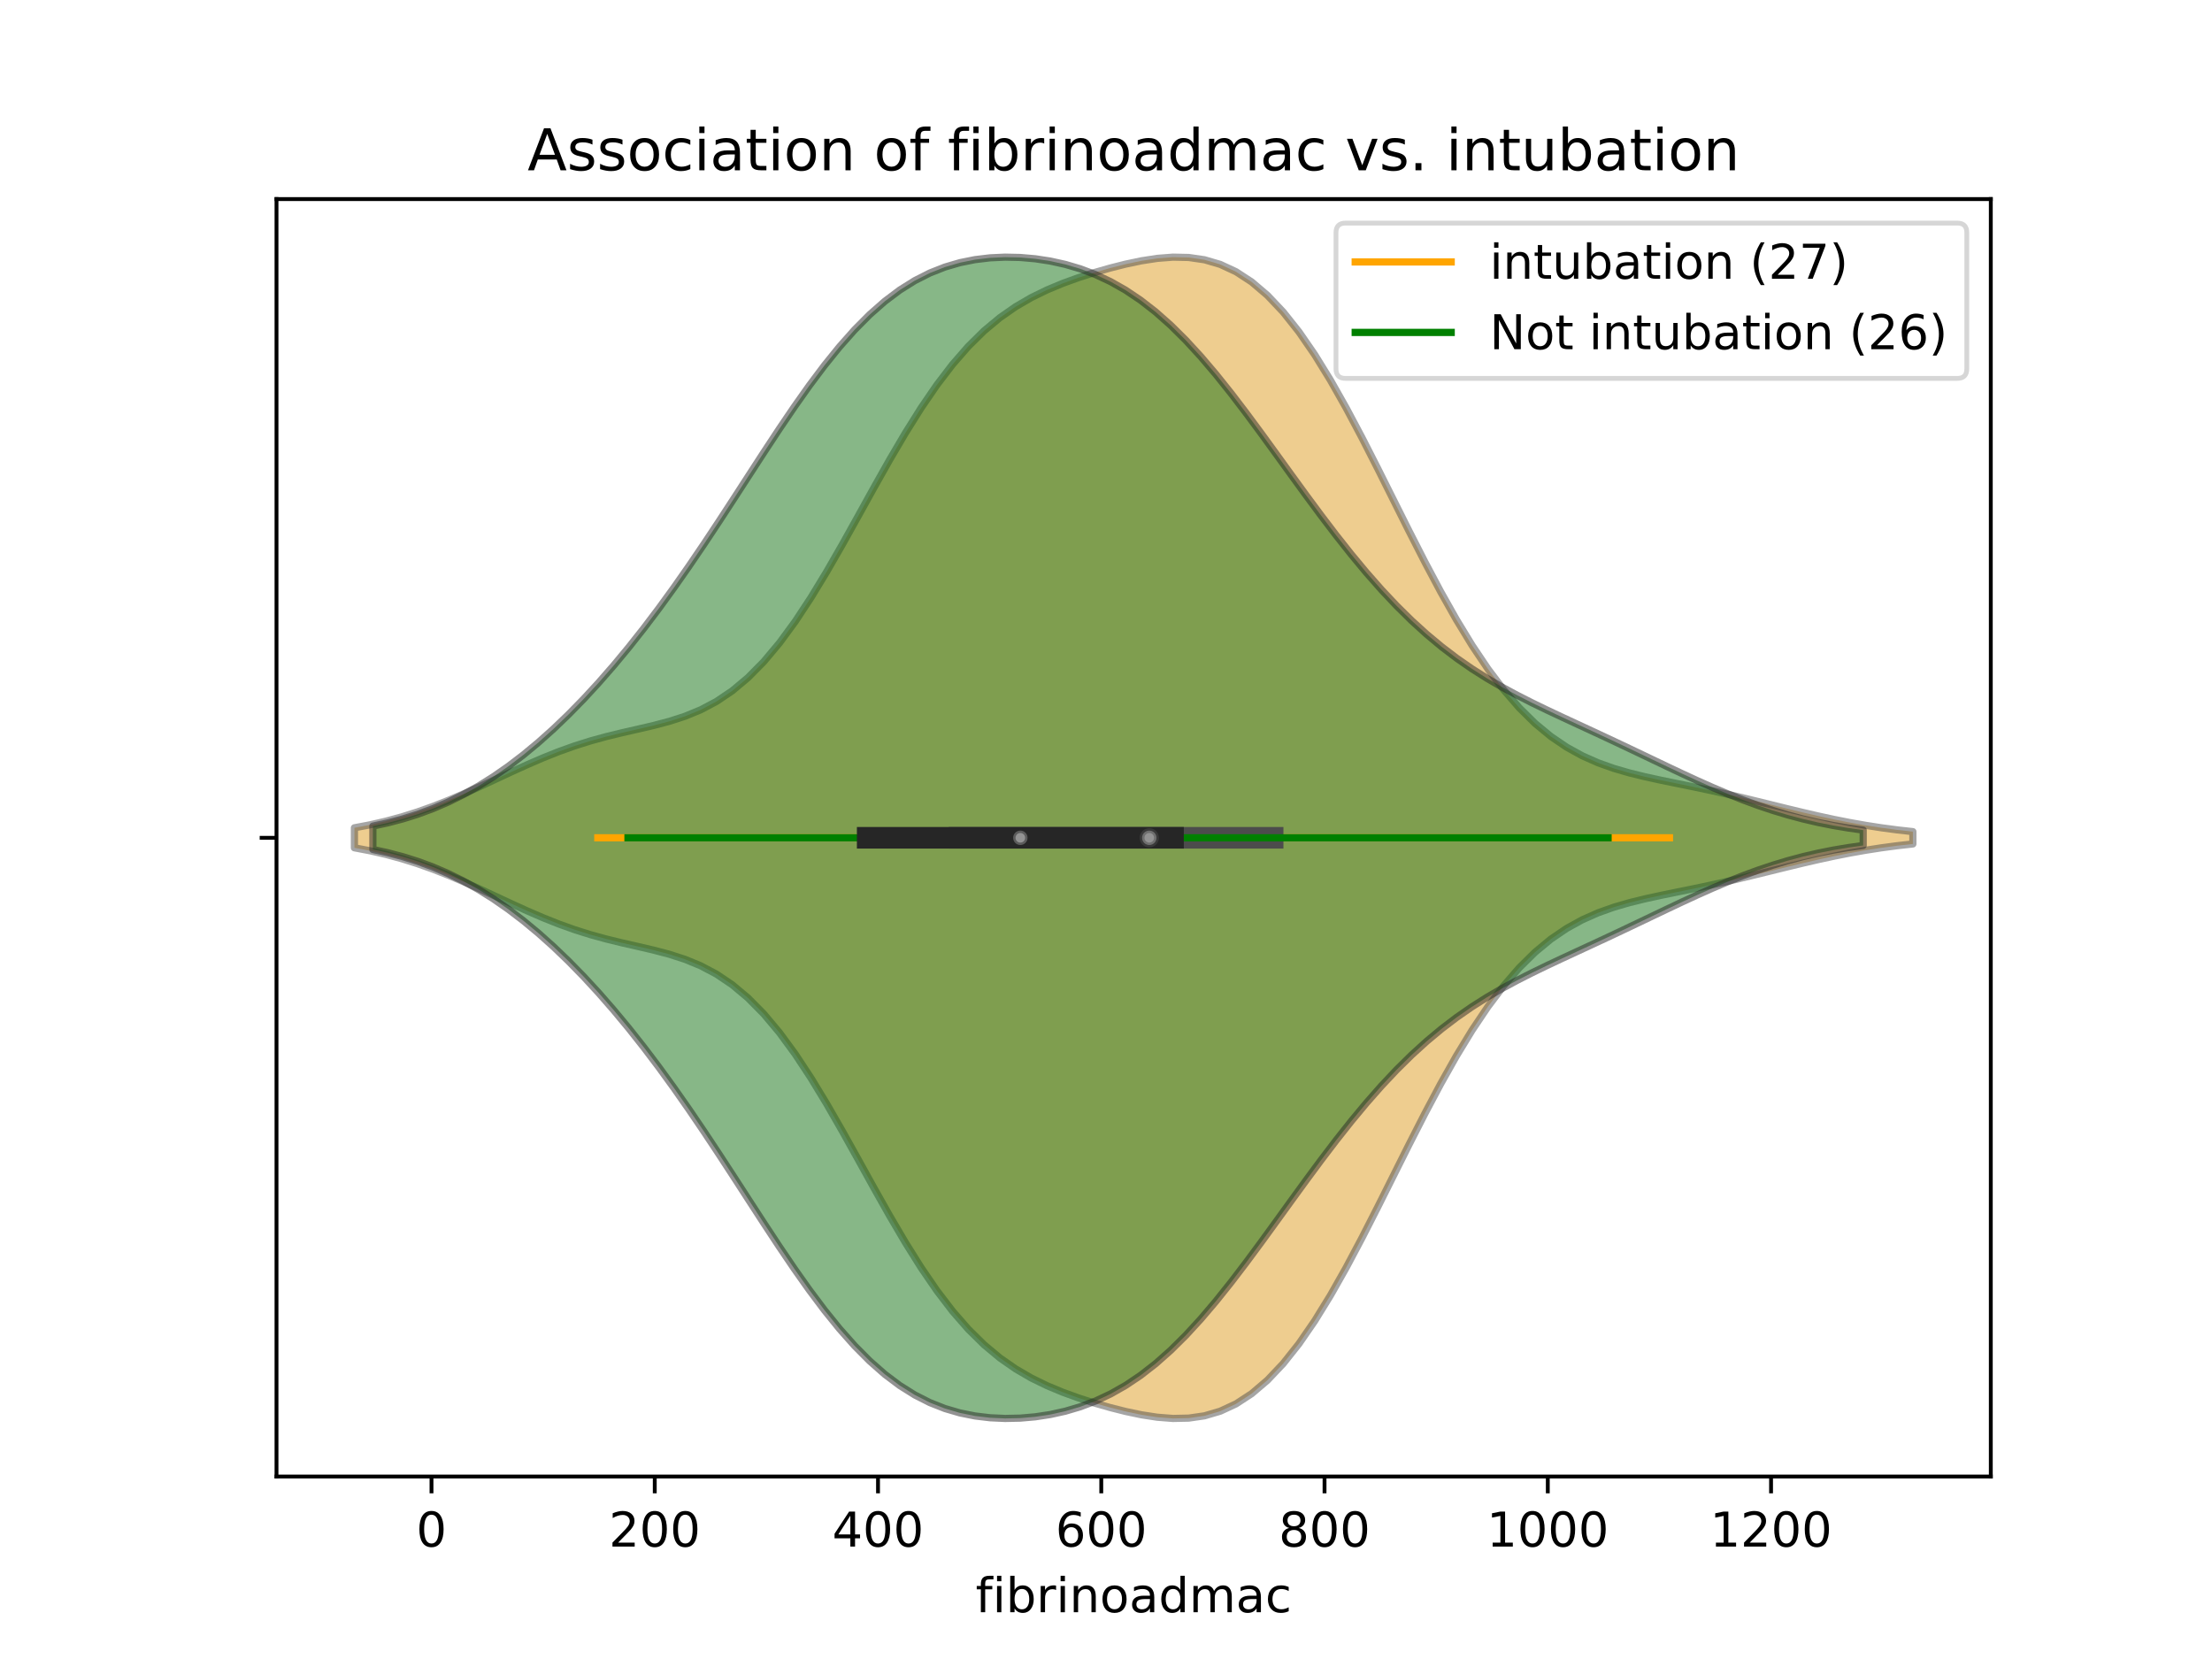 <?xml version="1.0" encoding="utf-8" standalone="no"?>
<!DOCTYPE svg PUBLIC "-//W3C//DTD SVG 1.1//EN"
  "http://www.w3.org/Graphics/SVG/1.1/DTD/svg11.dtd">
<!-- Created with matplotlib (https://matplotlib.org/) -->
<svg height="345.6pt" version="1.1" viewBox="0 0 460.8 345.6" width="460.8pt" xmlns="http://www.w3.org/2000/svg" xmlns:xlink="http://www.w3.org/1999/xlink">
 <defs>
  <style type="text/css">
*{stroke-linecap:butt;stroke-linejoin:round;}
  </style>
 </defs>
 <g id="figure_1">
  <g id="patch_1">
   <path d="M 0 345.6 
L 460.8 345.6 
L 460.8 0 
L 0 0 
z
" style="fill:#ffffff;"/>
  </g>
  <g id="axes_1">
   <g id="patch_2">
    <path d="M 57.6 307.584 
L 414.72 307.584 
L 414.72 41.472 
L 57.6 41.472 
z
" style="fill:#ffffff;"/>
   </g>
   <g id="PolyCollection_1">
    <defs>
     <path d="M 73.833 -168.987 
L 73.833 -173.157 
L 77.112 -173.781 
L 80.391 -174.534 
L 83.671 -175.425 
L 86.95 -176.456 
L 90.229 -177.624 
L 93.509 -178.917 
L 96.788 -180.317 
L 100.067 -181.795 
L 103.347 -183.317 
L 106.626 -184.844 
L 109.905 -186.334 
L 113.185 -187.748 
L 116.464 -189.053 
L 119.743 -190.226 
L 123.023 -191.258 
L 126.302 -192.158 
L 129.581 -192.957 
L 132.861 -193.704 
L 136.14 -194.467 
L 139.42 -195.33 
L 142.699 -196.387 
L 145.978 -197.738 
L 149.258 -199.476 
L 152.537 -201.685 
L 155.816 -204.431 
L 159.096 -207.752 
L 162.375 -211.659 
L 165.654 -216.127 
L 168.934 -221.103 
L 172.213 -226.498 
L 175.492 -232.201 
L 178.772 -238.082 
L 182.051 -244 
L 185.33 -249.814 
L 188.61 -255.392 
L 191.889 -260.62 
L 195.168 -265.407 
L 198.448 -269.694 
L 201.727 -273.451 
L 205.006 -276.682 
L 208.286 -279.415 
L 211.565 -281.702 
L 214.844 -283.61 
L 218.124 -285.211 
L 221.403 -286.576 
L 224.682 -287.763 
L 227.962 -288.816 
L 231.241 -289.757 
L 234.52 -290.584 
L 237.8 -291.273 
L 241.079 -291.777 
L 244.358 -292.032 
L 247.638 -291.962 
L 250.917 -291.485 
L 254.196 -290.522 
L 257.476 -288.999 
L 260.755 -286.86 
L 264.034 -284.065 
L 267.314 -280.599 
L 270.593 -276.472 
L 273.872 -271.72 
L 277.152 -266.405 
L 280.431 -260.613 
L 283.71 -254.447 
L 286.99 -248.026 
L 290.269 -241.478 
L 293.548 -234.933 
L 296.828 -228.518 
L 300.107 -222.351 
L 303.386 -216.534 
L 306.666 -211.153 
L 309.945 -206.271 
L 313.224 -201.928 
L 316.504 -198.142 
L 319.783 -194.905 
L 323.062 -192.193 
L 326.342 -189.961 
L 329.621 -188.151 
L 332.9 -186.698 
L 336.18 -185.531 
L 339.459 -184.579 
L 342.739 -183.776 
L 346.018 -183.062 
L 349.297 -182.39 
L 352.577 -181.722 
L 355.856 -181.033 
L 359.135 -180.311 
L 362.415 -179.552 
L 365.694 -178.764 
L 368.973 -177.959 
L 372.253 -177.152 
L 375.532 -176.361 
L 378.811 -175.604 
L 382.091 -174.895 
L 385.37 -174.246 
L 388.649 -173.666 
L 391.929 -173.157 
L 395.208 -172.721 
L 398.487 -172.355 
L 398.487 -169.789 
L 398.487 -169.789 
L 395.208 -169.423 
L 391.929 -168.987 
L 388.649 -168.478 
L 385.37 -167.898 
L 382.091 -167.249 
L 378.811 -166.54 
L 375.532 -165.783 
L 372.253 -164.992 
L 368.973 -164.185 
L 365.694 -163.38 
L 362.415 -162.592 
L 359.135 -161.833 
L 355.856 -161.111 
L 352.577 -160.422 
L 349.297 -159.754 
L 346.018 -159.082 
L 342.739 -158.368 
L 339.459 -157.565 
L 336.18 -156.613 
L 332.9 -155.446 
L 329.621 -153.993 
L 326.342 -152.183 
L 323.062 -149.951 
L 319.783 -147.239 
L 316.504 -144.002 
L 313.224 -140.216 
L 309.945 -135.873 
L 306.666 -130.991 
L 303.386 -125.61 
L 300.107 -119.793 
L 296.828 -113.626 
L 293.548 -107.211 
L 290.269 -100.666 
L 286.99 -94.118 
L 283.71 -87.697 
L 280.431 -81.531 
L 277.152 -75.739 
L 273.872 -70.424 
L 270.593 -65.672 
L 267.314 -61.545 
L 264.034 -58.079 
L 260.755 -55.284 
L 257.476 -53.145 
L 254.196 -51.622 
L 250.917 -50.659 
L 247.638 -50.182 
L 244.358 -50.112 
L 241.079 -50.367 
L 237.8 -50.871 
L 234.52 -51.56 
L 231.241 -52.387 
L 227.962 -53.328 
L 224.682 -54.381 
L 221.403 -55.568 
L 218.124 -56.933 
L 214.844 -58.534 
L 211.565 -60.442 
L 208.286 -62.729 
L 205.006 -65.462 
L 201.727 -68.693 
L 198.448 -72.45 
L 195.168 -76.737 
L 191.889 -81.524 
L 188.61 -86.752 
L 185.33 -92.33 
L 182.051 -98.144 
L 178.772 -104.062 
L 175.492 -109.943 
L 172.213 -115.646 
L 168.934 -121.041 
L 165.654 -126.017 
L 162.375 -130.485 
L 159.096 -134.392 
L 155.816 -137.713 
L 152.537 -140.459 
L 149.258 -142.668 
L 145.978 -144.406 
L 142.699 -145.757 
L 139.42 -146.814 
L 136.14 -147.677 
L 132.861 -148.44 
L 129.581 -149.187 
L 126.302 -149.986 
L 123.023 -150.886 
L 119.743 -151.918 
L 116.464 -153.091 
L 113.185 -154.396 
L 109.905 -155.81 
L 106.626 -157.3 
L 103.347 -158.827 
L 100.067 -160.349 
L 96.788 -161.827 
L 93.509 -163.227 
L 90.229 -164.52 
L 86.95 -165.688 
L 83.671 -166.719 
L 80.391 -167.61 
L 77.112 -168.363 
L 73.833 -168.987 
z
" id="m6872b23b96" style="stroke:#4c4c4c;stroke-opacity:0.5;stroke-width:1.5;"/>
    </defs>
    <g clip-path="url(#p301fb7a5ac)">
     <use style="fill:#df9c20;fill-opacity:0.5;stroke:#4c4c4c;stroke-opacity:0.5;stroke-width:1.5;" x="0" xlink:href="#m6872b23b96" y="345.6"/>
    </g>
   </g>
   <g id="PolyCollection_2">
    <defs>
     <path d="M 77.674 -168.64 
L 77.674 -173.504 
L 80.81 -174.187 
L 83.946 -175.014 
L 87.082 -176.001 
L 90.218 -177.162 
L 93.354 -178.511 
L 96.49 -180.059 
L 99.626 -181.814 
L 102.762 -183.78 
L 105.898 -185.959 
L 109.034 -188.351 
L 112.169 -190.953 
L 115.305 -193.76 
L 118.441 -196.77 
L 121.577 -199.978 
L 124.713 -203.379 
L 127.849 -206.971 
L 130.985 -210.751 
L 134.121 -214.717 
L 137.257 -218.863 
L 140.393 -223.181 
L 143.529 -227.658 
L 146.665 -232.275 
L 149.801 -237.005 
L 152.937 -241.814 
L 156.073 -246.657 
L 159.209 -251.485 
L 162.345 -256.241 
L 165.481 -260.865 
L 168.617 -265.296 
L 171.753 -269.477 
L 174.889 -273.356 
L 178.025 -276.891 
L 181.161 -280.049 
L 184.297 -282.812 
L 187.433 -285.173 
L 190.569 -287.139 
L 193.705 -288.728 
L 196.841 -289.965 
L 199.977 -290.883 
L 203.113 -291.514 
L 206.249 -291.888 
L 209.385 -292.032 
L 212.521 -291.964 
L 215.657 -291.692 
L 218.793 -291.215 
L 221.928 -290.521 
L 225.064 -289.594 
L 228.2 -288.408 
L 231.336 -286.938 
L 234.472 -285.161 
L 237.608 -283.057 
L 240.744 -280.616 
L 243.88 -277.837 
L 247.016 -274.73 
L 250.152 -271.316 
L 253.288 -267.628 
L 256.424 -263.708 
L 259.56 -259.602 
L 262.696 -255.365 
L 265.832 -251.05 
L 268.968 -246.711 
L 272.104 -242.4 
L 275.24 -238.165 
L 278.376 -234.049 
L 281.512 -230.089 
L 284.648 -226.316 
L 287.784 -222.754 
L 290.92 -219.421 
L 294.056 -216.327 
L 297.192 -213.474 
L 300.328 -210.86 
L 303.464 -208.473 
L 306.6 -206.297 
L 309.736 -204.309 
L 312.872 -202.483 
L 316.008 -200.79 
L 319.144 -199.198 
L 322.28 -197.678 
L 325.416 -196.203 
L 328.551 -194.749 
L 331.687 -193.298 
L 334.823 -191.838 
L 337.959 -190.362 
L 341.095 -188.872 
L 344.231 -187.374 
L 347.367 -185.877 
L 350.503 -184.398 
L 353.639 -182.952 
L 356.775 -181.556 
L 359.911 -180.227 
L 363.047 -178.98 
L 366.183 -177.826 
L 369.319 -176.774 
L 372.455 -175.829 
L 375.591 -174.993 
L 378.727 -174.265 
L 381.863 -173.64 
L 384.999 -173.112 
L 388.135 -172.672 
L 388.135 -169.472 
L 388.135 -169.472 
L 384.999 -169.032 
L 381.863 -168.504 
L 378.727 -167.879 
L 375.591 -167.151 
L 372.455 -166.315 
L 369.319 -165.37 
L 366.183 -164.318 
L 363.047 -163.164 
L 359.911 -161.917 
L 356.775 -160.588 
L 353.639 -159.192 
L 350.503 -157.746 
L 347.367 -156.267 
L 344.231 -154.77 
L 341.095 -153.272 
L 337.959 -151.782 
L 334.823 -150.306 
L 331.687 -148.846 
L 328.551 -147.395 
L 325.416 -145.941 
L 322.28 -144.466 
L 319.144 -142.946 
L 316.008 -141.354 
L 312.872 -139.661 
L 309.736 -137.835 
L 306.6 -135.847 
L 303.464 -133.671 
L 300.328 -131.284 
L 297.192 -128.67 
L 294.056 -125.817 
L 290.92 -122.723 
L 287.784 -119.39 
L 284.648 -115.828 
L 281.512 -112.055 
L 278.376 -108.095 
L 275.24 -103.979 
L 272.104 -99.744 
L 268.968 -95.433 
L 265.832 -91.094 
L 262.696 -86.779 
L 259.56 -82.542 
L 256.424 -78.436 
L 253.288 -74.516 
L 250.152 -70.828 
L 247.016 -67.414 
L 243.88 -64.307 
L 240.744 -61.528 
L 237.608 -59.087 
L 234.472 -56.983 
L 231.336 -55.206 
L 228.2 -53.736 
L 225.064 -52.55 
L 221.928 -51.623 
L 218.793 -50.929 
L 215.657 -50.452 
L 212.521 -50.18 
L 209.385 -50.112 
L 206.249 -50.256 
L 203.113 -50.63 
L 199.977 -51.261 
L 196.841 -52.179 
L 193.705 -53.416 
L 190.569 -55.005 
L 187.433 -56.971 
L 184.297 -59.332 
L 181.161 -62.095 
L 178.025 -65.253 
L 174.889 -68.788 
L 171.753 -72.667 
L 168.617 -76.848 
L 165.481 -81.279 
L 162.345 -85.903 
L 159.209 -90.659 
L 156.073 -95.487 
L 152.937 -100.33 
L 149.801 -105.139 
L 146.665 -109.869 
L 143.529 -114.486 
L 140.393 -118.963 
L 137.257 -123.281 
L 134.121 -127.427 
L 130.985 -131.393 
L 127.849 -135.173 
L 124.713 -138.765 
L 121.577 -142.166 
L 118.441 -145.374 
L 115.305 -148.384 
L 112.169 -151.191 
L 109.034 -153.793 
L 105.898 -156.185 
L 102.762 -158.364 
L 99.626 -160.33 
L 96.49 -162.085 
L 93.354 -163.633 
L 90.218 -164.982 
L 87.082 -166.143 
L 83.946 -167.13 
L 80.81 -167.957 
L 77.674 -168.64 
z
" id="m1674fca1ef" style="stroke:#262626;stroke-opacity:0.5;stroke-width:1.5;"/>
    </defs>
    <g clip-path="url(#p301fb7a5ac)">
     <use style="fill:#107010;fill-opacity:0.5;stroke:#262626;stroke-opacity:0.5;stroke-width:1.5;" x="0" xlink:href="#m1674fca1ef" y="345.6"/>
    </g>
   </g>
   <g id="matplotlib.axis_1">
    <g id="xtick_1">
     <g id="line2d_1">
      <defs>
       <path d="M 0 0 
L 0 3.5 
" id="m1980bcb510" style="stroke:#000000;stroke-width:0.8;"/>
      </defs>
      <g>
       <use style="stroke:#000000;stroke-width:0.8;" x="89.889" xlink:href="#m1980bcb510" y="307.584"/>
      </g>
     </g>
     <g id="text_1">
      <!-- 0 -->
      <defs>
       <path d="M 31.781 66.406 
Q 24.172 66.406 20.328 58.906 
Q 16.5 51.422 16.5 36.375 
Q 16.5 21.391 20.328 13.891 
Q 24.172 6.391 31.781 6.391 
Q 39.453 6.391 43.281 13.891 
Q 47.125 21.391 47.125 36.375 
Q 47.125 51.422 43.281 58.906 
Q 39.453 66.406 31.781 66.406 
z
M 31.781 74.219 
Q 44.047 74.219 50.516 64.516 
Q 56.984 54.828 56.984 36.375 
Q 56.984 17.969 50.516 8.266 
Q 44.047 -1.422 31.781 -1.422 
Q 19.531 -1.422 13.062 8.266 
Q 6.594 17.969 6.594 36.375 
Q 6.594 54.828 13.062 64.516 
Q 19.531 74.219 31.781 74.219 
z
" id="DejaVuSans-48"/>
      </defs>
      <g transform="translate(86.708 322.182)scale(0.1 -0.1)">
       <use xlink:href="#DejaVuSans-48"/>
      </g>
     </g>
    </g>
    <g id="xtick_2">
     <g id="line2d_2">
      <g>
       <use style="stroke:#000000;stroke-width:0.8;" x="136.398" xlink:href="#m1980bcb510" y="307.584"/>
      </g>
     </g>
     <g id="text_2">
      <!-- 200 -->
      <defs>
       <path d="M 19.188 8.297 
L 53.609 8.297 
L 53.609 0 
L 7.328 0 
L 7.328 8.297 
Q 12.938 14.109 22.625 23.891 
Q 32.328 33.688 34.812 36.531 
Q 39.547 41.844 41.422 45.531 
Q 43.312 49.219 43.312 52.781 
Q 43.312 58.594 39.234 62.25 
Q 35.156 65.922 28.609 65.922 
Q 23.969 65.922 18.812 64.312 
Q 13.672 62.703 7.812 59.422 
L 7.812 69.391 
Q 13.766 71.781 18.938 73 
Q 24.125 74.219 28.422 74.219 
Q 39.75 74.219 46.484 68.547 
Q 53.219 62.891 53.219 53.422 
Q 53.219 48.922 51.531 44.891 
Q 49.859 40.875 45.406 35.406 
Q 44.188 33.984 37.641 27.219 
Q 31.109 20.453 19.188 8.297 
z
" id="DejaVuSans-50"/>
      </defs>
      <g transform="translate(126.855 322.182)scale(0.1 -0.1)">
       <use xlink:href="#DejaVuSans-50"/>
       <use x="63.623" xlink:href="#DejaVuSans-48"/>
       <use x="127.246" xlink:href="#DejaVuSans-48"/>
      </g>
     </g>
    </g>
    <g id="xtick_3">
     <g id="line2d_3">
      <g>
       <use style="stroke:#000000;stroke-width:0.8;" x="182.907" xlink:href="#m1980bcb510" y="307.584"/>
      </g>
     </g>
     <g id="text_3">
      <!-- 400 -->
      <defs>
       <path d="M 37.797 64.312 
L 12.891 25.391 
L 37.797 25.391 
z
M 35.203 72.906 
L 47.609 72.906 
L 47.609 25.391 
L 58.016 25.391 
L 58.016 17.188 
L 47.609 17.188 
L 47.609 0 
L 37.797 0 
L 37.797 17.188 
L 4.891 17.188 
L 4.891 26.703 
z
" id="DejaVuSans-52"/>
      </defs>
      <g transform="translate(173.363 322.182)scale(0.1 -0.1)">
       <use xlink:href="#DejaVuSans-52"/>
       <use x="63.623" xlink:href="#DejaVuSans-48"/>
       <use x="127.246" xlink:href="#DejaVuSans-48"/>
      </g>
     </g>
    </g>
    <g id="xtick_4">
     <g id="line2d_4">
      <g>
       <use style="stroke:#000000;stroke-width:0.8;" x="229.416" xlink:href="#m1980bcb510" y="307.584"/>
      </g>
     </g>
     <g id="text_4">
      <!-- 600 -->
      <defs>
       <path d="M 33.016 40.375 
Q 26.375 40.375 22.484 35.828 
Q 18.609 31.297 18.609 23.391 
Q 18.609 15.531 22.484 10.953 
Q 26.375 6.391 33.016 6.391 
Q 39.656 6.391 43.531 10.953 
Q 47.406 15.531 47.406 23.391 
Q 47.406 31.297 43.531 35.828 
Q 39.656 40.375 33.016 40.375 
z
M 52.594 71.297 
L 52.594 62.312 
Q 48.875 64.062 45.094 64.984 
Q 41.312 65.922 37.594 65.922 
Q 27.828 65.922 22.672 59.328 
Q 17.531 52.734 16.797 39.406 
Q 19.672 43.656 24.016 45.922 
Q 28.375 48.188 33.594 48.188 
Q 44.578 48.188 50.953 41.516 
Q 57.328 34.859 57.328 23.391 
Q 57.328 12.156 50.688 5.359 
Q 44.047 -1.422 33.016 -1.422 
Q 20.359 -1.422 13.672 8.266 
Q 6.984 17.969 6.984 36.375 
Q 6.984 53.656 15.188 63.938 
Q 23.391 74.219 37.203 74.219 
Q 40.922 74.219 44.703 73.484 
Q 48.484 72.75 52.594 71.297 
z
" id="DejaVuSans-54"/>
      </defs>
      <g transform="translate(219.872 322.182)scale(0.1 -0.1)">
       <use xlink:href="#DejaVuSans-54"/>
       <use x="63.623" xlink:href="#DejaVuSans-48"/>
       <use x="127.246" xlink:href="#DejaVuSans-48"/>
      </g>
     </g>
    </g>
    <g id="xtick_5">
     <g id="line2d_5">
      <g>
       <use style="stroke:#000000;stroke-width:0.8;" x="275.925" xlink:href="#m1980bcb510" y="307.584"/>
      </g>
     </g>
     <g id="text_5">
      <!-- 800 -->
      <defs>
       <path d="M 31.781 34.625 
Q 24.75 34.625 20.719 30.859 
Q 16.703 27.094 16.703 20.516 
Q 16.703 13.922 20.719 10.156 
Q 24.75 6.391 31.781 6.391 
Q 38.812 6.391 42.859 10.172 
Q 46.922 13.969 46.922 20.516 
Q 46.922 27.094 42.891 30.859 
Q 38.875 34.625 31.781 34.625 
z
M 21.922 38.812 
Q 15.578 40.375 12.031 44.719 
Q 8.5 49.078 8.5 55.328 
Q 8.5 64.062 14.719 69.141 
Q 20.953 74.219 31.781 74.219 
Q 42.672 74.219 48.875 69.141 
Q 55.078 64.062 55.078 55.328 
Q 55.078 49.078 51.531 44.719 
Q 48 40.375 41.703 38.812 
Q 48.828 37.156 52.797 32.312 
Q 56.781 27.484 56.781 20.516 
Q 56.781 9.906 50.312 4.234 
Q 43.844 -1.422 31.781 -1.422 
Q 19.734 -1.422 13.25 4.234 
Q 6.781 9.906 6.781 20.516 
Q 6.781 27.484 10.781 32.312 
Q 14.797 37.156 21.922 38.812 
z
M 18.312 54.391 
Q 18.312 48.734 21.844 45.562 
Q 25.391 42.391 31.781 42.391 
Q 38.141 42.391 41.719 45.562 
Q 45.312 48.734 45.312 54.391 
Q 45.312 60.062 41.719 63.234 
Q 38.141 66.406 31.781 66.406 
Q 25.391 66.406 21.844 63.234 
Q 18.312 60.062 18.312 54.391 
z
" id="DejaVuSans-56"/>
      </defs>
      <g transform="translate(266.381 322.182)scale(0.1 -0.1)">
       <use xlink:href="#DejaVuSans-56"/>
       <use x="63.623" xlink:href="#DejaVuSans-48"/>
       <use x="127.246" xlink:href="#DejaVuSans-48"/>
      </g>
     </g>
    </g>
    <g id="xtick_6">
     <g id="line2d_6">
      <g>
       <use style="stroke:#000000;stroke-width:0.8;" x="322.434" xlink:href="#m1980bcb510" y="307.584"/>
      </g>
     </g>
     <g id="text_6">
      <!-- 1000 -->
      <defs>
       <path d="M 12.406 8.297 
L 28.516 8.297 
L 28.516 63.922 
L 10.984 60.406 
L 10.984 69.391 
L 28.422 72.906 
L 38.281 72.906 
L 38.281 8.297 
L 54.391 8.297 
L 54.391 0 
L 12.406 0 
z
" id="DejaVuSans-49"/>
      </defs>
      <g transform="translate(309.709 322.182)scale(0.1 -0.1)">
       <use xlink:href="#DejaVuSans-49"/>
       <use x="63.623" xlink:href="#DejaVuSans-48"/>
       <use x="127.246" xlink:href="#DejaVuSans-48"/>
       <use x="190.869" xlink:href="#DejaVuSans-48"/>
      </g>
     </g>
    </g>
    <g id="xtick_7">
     <g id="line2d_7">
      <g>
       <use style="stroke:#000000;stroke-width:0.8;" x="368.943" xlink:href="#m1980bcb510" y="307.584"/>
      </g>
     </g>
     <g id="text_7">
      <!-- 1200 -->
      <g transform="translate(356.218 322.182)scale(0.1 -0.1)">
       <use xlink:href="#DejaVuSans-49"/>
       <use x="63.623" xlink:href="#DejaVuSans-50"/>
       <use x="127.246" xlink:href="#DejaVuSans-48"/>
       <use x="190.869" xlink:href="#DejaVuSans-48"/>
      </g>
     </g>
    </g>
    <g id="text_8">
     <!-- fibrinoadmac -->
     <defs>
      <path d="M 37.109 75.984 
L 37.109 68.5 
L 28.516 68.5 
Q 23.688 68.5 21.797 66.547 
Q 19.922 64.594 19.922 59.516 
L 19.922 54.688 
L 34.719 54.688 
L 34.719 47.703 
L 19.922 47.703 
L 19.922 0 
L 10.891 0 
L 10.891 47.703 
L 2.297 47.703 
L 2.297 54.688 
L 10.891 54.688 
L 10.891 58.5 
Q 10.891 67.625 15.141 71.797 
Q 19.391 75.984 28.609 75.984 
z
" id="DejaVuSans-102"/>
      <path d="M 9.422 54.688 
L 18.406 54.688 
L 18.406 0 
L 9.422 0 
z
M 9.422 75.984 
L 18.406 75.984 
L 18.406 64.594 
L 9.422 64.594 
z
" id="DejaVuSans-105"/>
      <path d="M 48.688 27.297 
Q 48.688 37.203 44.609 42.844 
Q 40.531 48.484 33.406 48.484 
Q 26.266 48.484 22.188 42.844 
Q 18.109 37.203 18.109 27.297 
Q 18.109 17.391 22.188 11.75 
Q 26.266 6.109 33.406 6.109 
Q 40.531 6.109 44.609 11.75 
Q 48.688 17.391 48.688 27.297 
z
M 18.109 46.391 
Q 20.953 51.266 25.266 53.625 
Q 29.594 56 35.594 56 
Q 45.562 56 51.781 48.094 
Q 58.016 40.188 58.016 27.297 
Q 58.016 14.406 51.781 6.484 
Q 45.562 -1.422 35.594 -1.422 
Q 29.594 -1.422 25.266 0.953 
Q 20.953 3.328 18.109 8.203 
L 18.109 0 
L 9.078 0 
L 9.078 75.984 
L 18.109 75.984 
z
" id="DejaVuSans-98"/>
      <path d="M 41.109 46.297 
Q 39.594 47.172 37.812 47.578 
Q 36.031 48 33.891 48 
Q 26.266 48 22.188 43.047 
Q 18.109 38.094 18.109 28.812 
L 18.109 0 
L 9.078 0 
L 9.078 54.688 
L 18.109 54.688 
L 18.109 46.188 
Q 20.953 51.172 25.484 53.578 
Q 30.031 56 36.531 56 
Q 37.453 56 38.578 55.875 
Q 39.703 55.766 41.062 55.516 
z
" id="DejaVuSans-114"/>
      <path d="M 54.891 33.016 
L 54.891 0 
L 45.906 0 
L 45.906 32.719 
Q 45.906 40.484 42.875 44.328 
Q 39.844 48.188 33.797 48.188 
Q 26.516 48.188 22.312 43.547 
Q 18.109 38.922 18.109 30.906 
L 18.109 0 
L 9.078 0 
L 9.078 54.688 
L 18.109 54.688 
L 18.109 46.188 
Q 21.344 51.125 25.703 53.562 
Q 30.078 56 35.797 56 
Q 45.219 56 50.047 50.172 
Q 54.891 44.344 54.891 33.016 
z
" id="DejaVuSans-110"/>
      <path d="M 30.609 48.391 
Q 23.391 48.391 19.188 42.75 
Q 14.984 37.109 14.984 27.297 
Q 14.984 17.484 19.156 11.844 
Q 23.344 6.203 30.609 6.203 
Q 37.797 6.203 41.984 11.859 
Q 46.188 17.531 46.188 27.297 
Q 46.188 37.016 41.984 42.703 
Q 37.797 48.391 30.609 48.391 
z
M 30.609 56 
Q 42.328 56 49.016 48.375 
Q 55.719 40.766 55.719 27.297 
Q 55.719 13.875 49.016 6.219 
Q 42.328 -1.422 30.609 -1.422 
Q 18.844 -1.422 12.172 6.219 
Q 5.516 13.875 5.516 27.297 
Q 5.516 40.766 12.172 48.375 
Q 18.844 56 30.609 56 
z
" id="DejaVuSans-111"/>
      <path d="M 34.281 27.484 
Q 23.391 27.484 19.188 25 
Q 14.984 22.516 14.984 16.5 
Q 14.984 11.719 18.141 8.906 
Q 21.297 6.109 26.703 6.109 
Q 34.188 6.109 38.703 11.406 
Q 43.219 16.703 43.219 25.484 
L 43.219 27.484 
z
M 52.203 31.203 
L 52.203 0 
L 43.219 0 
L 43.219 8.297 
Q 40.141 3.328 35.547 0.953 
Q 30.953 -1.422 24.312 -1.422 
Q 15.922 -1.422 10.953 3.297 
Q 6 8.016 6 15.922 
Q 6 25.141 12.172 29.828 
Q 18.359 34.516 30.609 34.516 
L 43.219 34.516 
L 43.219 35.406 
Q 43.219 41.609 39.141 45 
Q 35.062 48.391 27.688 48.391 
Q 23 48.391 18.547 47.266 
Q 14.109 46.141 10.016 43.891 
L 10.016 52.203 
Q 14.938 54.109 19.578 55.047 
Q 24.219 56 28.609 56 
Q 40.484 56 46.344 49.844 
Q 52.203 43.703 52.203 31.203 
z
" id="DejaVuSans-97"/>
      <path d="M 45.406 46.391 
L 45.406 75.984 
L 54.391 75.984 
L 54.391 0 
L 45.406 0 
L 45.406 8.203 
Q 42.578 3.328 38.25 0.953 
Q 33.938 -1.422 27.875 -1.422 
Q 17.969 -1.422 11.734 6.484 
Q 5.516 14.406 5.516 27.297 
Q 5.516 40.188 11.734 48.094 
Q 17.969 56 27.875 56 
Q 33.938 56 38.25 53.625 
Q 42.578 51.266 45.406 46.391 
z
M 14.797 27.297 
Q 14.797 17.391 18.875 11.75 
Q 22.953 6.109 30.078 6.109 
Q 37.203 6.109 41.297 11.75 
Q 45.406 17.391 45.406 27.297 
Q 45.406 37.203 41.297 42.844 
Q 37.203 48.484 30.078 48.484 
Q 22.953 48.484 18.875 42.844 
Q 14.797 37.203 14.797 27.297 
z
" id="DejaVuSans-100"/>
      <path d="M 52 44.188 
Q 55.375 50.25 60.062 53.125 
Q 64.75 56 71.094 56 
Q 79.641 56 84.281 50.016 
Q 88.922 44.047 88.922 33.016 
L 88.922 0 
L 79.891 0 
L 79.891 32.719 
Q 79.891 40.578 77.094 44.375 
Q 74.312 48.188 68.609 48.188 
Q 61.625 48.188 57.562 43.547 
Q 53.516 38.922 53.516 30.906 
L 53.516 0 
L 44.484 0 
L 44.484 32.719 
Q 44.484 40.625 41.703 44.406 
Q 38.922 48.188 33.109 48.188 
Q 26.219 48.188 22.156 43.531 
Q 18.109 38.875 18.109 30.906 
L 18.109 0 
L 9.078 0 
L 9.078 54.688 
L 18.109 54.688 
L 18.109 46.188 
Q 21.188 51.219 25.484 53.609 
Q 29.781 56 35.688 56 
Q 41.656 56 45.828 52.969 
Q 50 49.953 52 44.188 
z
" id="DejaVuSans-109"/>
      <path d="M 48.781 52.594 
L 48.781 44.188 
Q 44.969 46.297 41.141 47.344 
Q 37.312 48.391 33.406 48.391 
Q 24.656 48.391 19.812 42.844 
Q 14.984 37.312 14.984 27.297 
Q 14.984 17.281 19.812 11.734 
Q 24.656 6.203 33.406 6.203 
Q 37.312 6.203 41.141 7.25 
Q 44.969 8.297 48.781 10.406 
L 48.781 2.094 
Q 45.016 0.344 40.984 -0.531 
Q 36.969 -1.422 32.422 -1.422 
Q 20.062 -1.422 12.781 6.344 
Q 5.516 14.109 5.516 27.297 
Q 5.516 40.672 12.859 48.328 
Q 20.219 56 33.016 56 
Q 37.156 56 41.109 55.141 
Q 45.062 54.297 48.781 52.594 
z
" id="DejaVuSans-99"/>
     </defs>
     <g transform="translate(203.242 335.861)scale(0.1 -0.1)">
      <use xlink:href="#DejaVuSans-102"/>
      <use x="35.205" xlink:href="#DejaVuSans-105"/>
      <use x="62.988" xlink:href="#DejaVuSans-98"/>
      <use x="126.465" xlink:href="#DejaVuSans-114"/>
      <use x="167.578" xlink:href="#DejaVuSans-105"/>
      <use x="195.361" xlink:href="#DejaVuSans-110"/>
      <use x="258.74" xlink:href="#DejaVuSans-111"/>
      <use x="319.922" xlink:href="#DejaVuSans-97"/>
      <use x="381.201" xlink:href="#DejaVuSans-100"/>
      <use x="444.678" xlink:href="#DejaVuSans-109"/>
      <use x="542.09" xlink:href="#DejaVuSans-97"/>
      <use x="603.369" xlink:href="#DejaVuSans-99"/>
     </g>
    </g>
   </g>
   <g id="matplotlib.axis_2">
    <g id="ytick_1">
     <g id="line2d_8">
      <defs>
       <path d="M 0 0 
L -3.5 0 
" id="m0af7f64f1e" style="stroke:#000000;stroke-width:0.8;"/>
      </defs>
      <g>
       <use style="stroke:#000000;stroke-width:0.8;" x="57.6" xlink:href="#m0af7f64f1e" y="174.528"/>
      </g>
     </g>
    </g>
   </g>
   <g id="line2d_9">
    <path clip-path="url(#p301fb7a5ac)" d="M 124.538 174.528 
L 347.782 174.528 
" style="fill:none;stroke:#ffa500;stroke-linecap:square;stroke-width:1.5;"/>
   </g>
   <g id="line2d_10">
    <path clip-path="url(#p301fb7a5ac)" d="M 199.883 174.528 
L 265.112 174.528 
" style="fill:none;stroke:#4c4c4c;stroke-linecap:square;stroke-width:4.5;"/>
   </g>
   <g id="line2d_11">
    <path clip-path="url(#p301fb7a5ac)" d="M 130.817 174.528 
L 334.992 174.528 
" style="fill:none;stroke:#008000;stroke-linecap:square;stroke-width:1.5;"/>
   </g>
   <g id="line2d_12">
    <path clip-path="url(#p301fb7a5ac)" d="M 180.756 174.528 
L 244.357 174.528 
" style="fill:none;stroke:#262626;stroke-linecap:square;stroke-width:4.5;"/>
   </g>
   <g id="patch_3">
    <path d="M 57.6 307.584 
L 57.6 41.472 
" style="fill:none;stroke:#000000;stroke-linecap:square;stroke-linejoin:miter;stroke-width:0.8;"/>
   </g>
   <g id="patch_4">
    <path d="M 414.72 307.584 
L 414.72 41.472 
" style="fill:none;stroke:#000000;stroke-linecap:square;stroke-linejoin:miter;stroke-width:0.8;"/>
   </g>
   <g id="patch_5">
    <path d="M 57.6 307.584 
L 414.72 307.584 
" style="fill:none;stroke:#000000;stroke-linecap:square;stroke-linejoin:miter;stroke-width:0.8;"/>
   </g>
   <g id="patch_6">
    <path d="M 57.6 41.472 
L 414.72 41.472 
" style="fill:none;stroke:#000000;stroke-linecap:square;stroke-linejoin:miter;stroke-width:0.8;"/>
   </g>
   <g id="PathCollection_1">
    <defs>
     <path d="M 0 1.5 
C 0.398 1.5 0.779 1.342 1.061 1.061 
C 1.342 0.779 1.5 0.398 1.5 0 
C 1.5 -0.398 1.342 -0.779 1.061 -1.061 
C 0.779 -1.342 0.398 -1.5 0 -1.5 
C -0.398 -1.5 -0.779 -1.342 -1.061 -1.061 
C -1.342 -0.779 -1.5 -0.398 -1.5 0 
C -1.5 0.398 -1.342 0.779 -1.061 1.061 
C -0.779 1.342 -0.398 1.5 0 1.5 
z
" id="m6f97d69f25" style="stroke:#4c4c4c;stroke-opacity:0.5;"/>
    </defs>
    <g clip-path="url(#p301fb7a5ac)">
     <use style="fill:#ffffff;fill-opacity:0.5;stroke:#4c4c4c;stroke-opacity:0.5;" x="239.416" xlink:href="#m6f97d69f25" y="174.528"/>
    </g>
   </g>
   <g id="PathCollection_2">
    <defs>
     <path d="M 0 1.5 
C 0.398 1.5 0.779 1.342 1.061 1.061 
C 1.342 0.779 1.5 0.398 1.5 0 
C 1.5 -0.398 1.342 -0.779 1.061 -1.061 
C 0.779 -1.342 0.398 -1.5 0 -1.5 
C -0.398 -1.5 -0.779 -1.342 -1.061 -1.061 
C -1.342 -0.779 -1.5 -0.398 -1.5 0 
C -1.5 0.398 -1.342 0.779 -1.061 1.061 
C -0.779 1.342 -0.398 1.5 0 1.5 
z
" id="m0e28f0789d" style="stroke:#262626;stroke-opacity:0.5;"/>
    </defs>
    <g clip-path="url(#p301fb7a5ac)">
     <use style="fill:#ffffff;fill-opacity:0.5;stroke:#262626;stroke-opacity:0.5;" x="212.557" xlink:href="#m0e28f0789d" y="174.528"/>
    </g>
   </g>
   <g id="text_9">
    <!-- Association of fibrinoadmac vs. intubation -->
    <defs>
     <path d="M 34.188 63.188 
L 20.797 26.906 
L 47.609 26.906 
z
M 28.609 72.906 
L 39.797 72.906 
L 67.578 0 
L 57.328 0 
L 50.688 18.703 
L 17.828 18.703 
L 11.188 0 
L 0.781 0 
z
" id="DejaVuSans-65"/>
     <path d="M 44.281 53.078 
L 44.281 44.578 
Q 40.484 46.531 36.375 47.5 
Q 32.281 48.484 27.875 48.484 
Q 21.188 48.484 17.844 46.438 
Q 14.5 44.391 14.5 40.281 
Q 14.5 37.156 16.891 35.375 
Q 19.281 33.594 26.516 31.984 
L 29.594 31.297 
Q 39.156 29.25 43.188 25.516 
Q 47.219 21.781 47.219 15.094 
Q 47.219 7.469 41.188 3.016 
Q 35.156 -1.422 24.609 -1.422 
Q 20.219 -1.422 15.453 -0.562 
Q 10.688 0.297 5.422 2 
L 5.422 11.281 
Q 10.406 8.688 15.234 7.391 
Q 20.062 6.109 24.812 6.109 
Q 31.156 6.109 34.562 8.281 
Q 37.984 10.453 37.984 14.406 
Q 37.984 18.062 35.516 20.016 
Q 33.062 21.969 24.703 23.781 
L 21.578 24.516 
Q 13.234 26.266 9.516 29.906 
Q 5.812 33.547 5.812 39.891 
Q 5.812 47.609 11.281 51.797 
Q 16.75 56 26.812 56 
Q 31.781 56 36.172 55.266 
Q 40.578 54.547 44.281 53.078 
z
" id="DejaVuSans-115"/>
     <path d="M 18.312 70.219 
L 18.312 54.688 
L 36.812 54.688 
L 36.812 47.703 
L 18.312 47.703 
L 18.312 18.016 
Q 18.312 11.328 20.141 9.422 
Q 21.969 7.516 27.594 7.516 
L 36.812 7.516 
L 36.812 0 
L 27.594 0 
Q 17.188 0 13.234 3.875 
Q 9.281 7.766 9.281 18.016 
L 9.281 47.703 
L 2.688 47.703 
L 2.688 54.688 
L 9.281 54.688 
L 9.281 70.219 
z
" id="DejaVuSans-116"/>
     <path id="DejaVuSans-32"/>
     <path d="M 2.984 54.688 
L 12.5 54.688 
L 29.594 8.797 
L 46.688 54.688 
L 56.203 54.688 
L 35.688 0 
L 23.484 0 
z
" id="DejaVuSans-118"/>
     <path d="M 10.688 12.406 
L 21 12.406 
L 21 0 
L 10.688 0 
z
" id="DejaVuSans-46"/>
     <path d="M 8.5 21.578 
L 8.5 54.688 
L 17.484 54.688 
L 17.484 21.922 
Q 17.484 14.156 20.5 10.266 
Q 23.531 6.391 29.594 6.391 
Q 36.859 6.391 41.078 11.031 
Q 45.312 15.672 45.312 23.688 
L 45.312 54.688 
L 54.297 54.688 
L 54.297 0 
L 45.312 0 
L 45.312 8.406 
Q 42.047 3.422 37.719 1 
Q 33.406 -1.422 27.688 -1.422 
Q 18.266 -1.422 13.375 4.438 
Q 8.5 10.297 8.5 21.578 
z
M 31.109 56 
z
" id="DejaVuSans-117"/>
    </defs>
    <g transform="translate(109.898 35.472)scale(0.12 -0.12)">
     <use xlink:href="#DejaVuSans-65"/>
     <use x="68.408" xlink:href="#DejaVuSans-115"/>
     <use x="120.508" xlink:href="#DejaVuSans-115"/>
     <use x="172.607" xlink:href="#DejaVuSans-111"/>
     <use x="233.789" xlink:href="#DejaVuSans-99"/>
     <use x="288.77" xlink:href="#DejaVuSans-105"/>
     <use x="316.553" xlink:href="#DejaVuSans-97"/>
     <use x="377.832" xlink:href="#DejaVuSans-116"/>
     <use x="417.041" xlink:href="#DejaVuSans-105"/>
     <use x="444.824" xlink:href="#DejaVuSans-111"/>
     <use x="506.006" xlink:href="#DejaVuSans-110"/>
     <use x="569.385" xlink:href="#DejaVuSans-32"/>
     <use x="601.172" xlink:href="#DejaVuSans-111"/>
     <use x="662.354" xlink:href="#DejaVuSans-102"/>
     <use x="697.559" xlink:href="#DejaVuSans-32"/>
     <use x="729.346" xlink:href="#DejaVuSans-102"/>
     <use x="764.551" xlink:href="#DejaVuSans-105"/>
     <use x="792.334" xlink:href="#DejaVuSans-98"/>
     <use x="855.811" xlink:href="#DejaVuSans-114"/>
     <use x="896.924" xlink:href="#DejaVuSans-105"/>
     <use x="924.707" xlink:href="#DejaVuSans-110"/>
     <use x="988.086" xlink:href="#DejaVuSans-111"/>
     <use x="1049.268" xlink:href="#DejaVuSans-97"/>
     <use x="1110.547" xlink:href="#DejaVuSans-100"/>
     <use x="1174.023" xlink:href="#DejaVuSans-109"/>
     <use x="1271.436" xlink:href="#DejaVuSans-97"/>
     <use x="1332.715" xlink:href="#DejaVuSans-99"/>
     <use x="1387.695" xlink:href="#DejaVuSans-32"/>
     <use x="1419.482" xlink:href="#DejaVuSans-118"/>
     <use x="1478.662" xlink:href="#DejaVuSans-115"/>
     <use x="1530.762" xlink:href="#DejaVuSans-46"/>
     <use x="1562.549" xlink:href="#DejaVuSans-32"/>
     <use x="1594.336" xlink:href="#DejaVuSans-105"/>
     <use x="1622.119" xlink:href="#DejaVuSans-110"/>
     <use x="1685.498" xlink:href="#DejaVuSans-116"/>
     <use x="1724.707" xlink:href="#DejaVuSans-117"/>
     <use x="1788.086" xlink:href="#DejaVuSans-98"/>
     <use x="1851.562" xlink:href="#DejaVuSans-97"/>
     <use x="1912.842" xlink:href="#DejaVuSans-116"/>
     <use x="1952.051" xlink:href="#DejaVuSans-105"/>
     <use x="1979.834" xlink:href="#DejaVuSans-111"/>
     <use x="2041.016" xlink:href="#DejaVuSans-110"/>
    </g>
   </g>
   <g id="legend_1">
    <g id="patch_7">
     <path d="M 280.311 78.828 
L 407.72 78.828 
Q 409.72 78.828 409.72 76.828 
L 409.72 48.472 
Q 409.72 46.472 407.72 46.472 
L 280.311 46.472 
Q 278.311 46.472 278.311 48.472 
L 278.311 76.828 
Q 278.311 78.828 280.311 78.828 
z
" style="fill:#ffffff;opacity:0.8;stroke:#cccccc;stroke-linejoin:miter;"/>
    </g>
    <g id="line2d_13">
     <path d="M 282.311 54.57 
L 302.311 54.57 
" style="fill:none;stroke:#ffa500;stroke-linecap:square;stroke-width:1.5;"/>
    </g>
    <g id="line2d_14"/>
    <g id="text_10">
     <!-- intubation (27) -->
     <defs>
      <path d="M 31 75.875 
Q 24.469 64.656 21.281 53.656 
Q 18.109 42.672 18.109 31.391 
Q 18.109 20.125 21.312 9.062 
Q 24.516 -2 31 -13.188 
L 23.188 -13.188 
Q 15.875 -1.703 12.234 9.375 
Q 8.594 20.453 8.594 31.391 
Q 8.594 42.281 12.203 53.312 
Q 15.828 64.359 23.188 75.875 
z
" id="DejaVuSans-40"/>
      <path d="M 8.203 72.906 
L 55.078 72.906 
L 55.078 68.703 
L 28.609 0 
L 18.312 0 
L 43.219 64.594 
L 8.203 64.594 
z
" id="DejaVuSans-55"/>
      <path d="M 8.016 75.875 
L 15.828 75.875 
Q 23.141 64.359 26.781 53.312 
Q 30.422 42.281 30.422 31.391 
Q 30.422 20.453 26.781 9.375 
Q 23.141 -1.703 15.828 -13.188 
L 8.016 -13.188 
Q 14.5 -2 17.703 9.062 
Q 20.906 20.125 20.906 31.391 
Q 20.906 42.672 17.703 53.656 
Q 14.5 64.656 8.016 75.875 
z
" id="DejaVuSans-41"/>
     </defs>
     <g transform="translate(310.311 58.07)scale(0.1 -0.1)">
      <use xlink:href="#DejaVuSans-105"/>
      <use x="27.783" xlink:href="#DejaVuSans-110"/>
      <use x="91.162" xlink:href="#DejaVuSans-116"/>
      <use x="130.371" xlink:href="#DejaVuSans-117"/>
      <use x="193.75" xlink:href="#DejaVuSans-98"/>
      <use x="257.227" xlink:href="#DejaVuSans-97"/>
      <use x="318.506" xlink:href="#DejaVuSans-116"/>
      <use x="357.715" xlink:href="#DejaVuSans-105"/>
      <use x="385.498" xlink:href="#DejaVuSans-111"/>
      <use x="446.68" xlink:href="#DejaVuSans-110"/>
      <use x="510.059" xlink:href="#DejaVuSans-32"/>
      <use x="541.846" xlink:href="#DejaVuSans-40"/>
      <use x="580.859" xlink:href="#DejaVuSans-50"/>
      <use x="644.482" xlink:href="#DejaVuSans-55"/>
      <use x="708.105" xlink:href="#DejaVuSans-41"/>
     </g>
    </g>
    <g id="line2d_15">
     <path d="M 282.311 69.249 
L 302.311 69.249 
" style="fill:none;stroke:#008000;stroke-linecap:square;stroke-width:1.5;"/>
    </g>
    <g id="line2d_16"/>
    <g id="text_11">
     <!-- Not intubation (26) -->
     <defs>
      <path d="M 9.812 72.906 
L 23.094 72.906 
L 55.422 11.922 
L 55.422 72.906 
L 64.984 72.906 
L 64.984 0 
L 51.703 0 
L 19.391 60.984 
L 19.391 0 
L 9.812 0 
z
" id="DejaVuSans-78"/>
     </defs>
     <g transform="translate(310.311 72.749)scale(0.1 -0.1)">
      <use xlink:href="#DejaVuSans-78"/>
      <use x="74.805" xlink:href="#DejaVuSans-111"/>
      <use x="135.986" xlink:href="#DejaVuSans-116"/>
      <use x="175.195" xlink:href="#DejaVuSans-32"/>
      <use x="206.982" xlink:href="#DejaVuSans-105"/>
      <use x="234.766" xlink:href="#DejaVuSans-110"/>
      <use x="298.145" xlink:href="#DejaVuSans-116"/>
      <use x="337.354" xlink:href="#DejaVuSans-117"/>
      <use x="400.732" xlink:href="#DejaVuSans-98"/>
      <use x="464.209" xlink:href="#DejaVuSans-97"/>
      <use x="525.488" xlink:href="#DejaVuSans-116"/>
      <use x="564.697" xlink:href="#DejaVuSans-105"/>
      <use x="592.48" xlink:href="#DejaVuSans-111"/>
      <use x="653.662" xlink:href="#DejaVuSans-110"/>
      <use x="717.041" xlink:href="#DejaVuSans-32"/>
      <use x="748.828" xlink:href="#DejaVuSans-40"/>
      <use x="787.842" xlink:href="#DejaVuSans-50"/>
      <use x="851.465" xlink:href="#DejaVuSans-54"/>
      <use x="915.088" xlink:href="#DejaVuSans-41"/>
     </g>
    </g>
   </g>
  </g>
 </g>
 <defs>
  <clipPath id="p301fb7a5ac">
   <rect height="266.112" width="357.12" x="57.6" y="41.472"/>
  </clipPath>
 </defs>
</svg>
